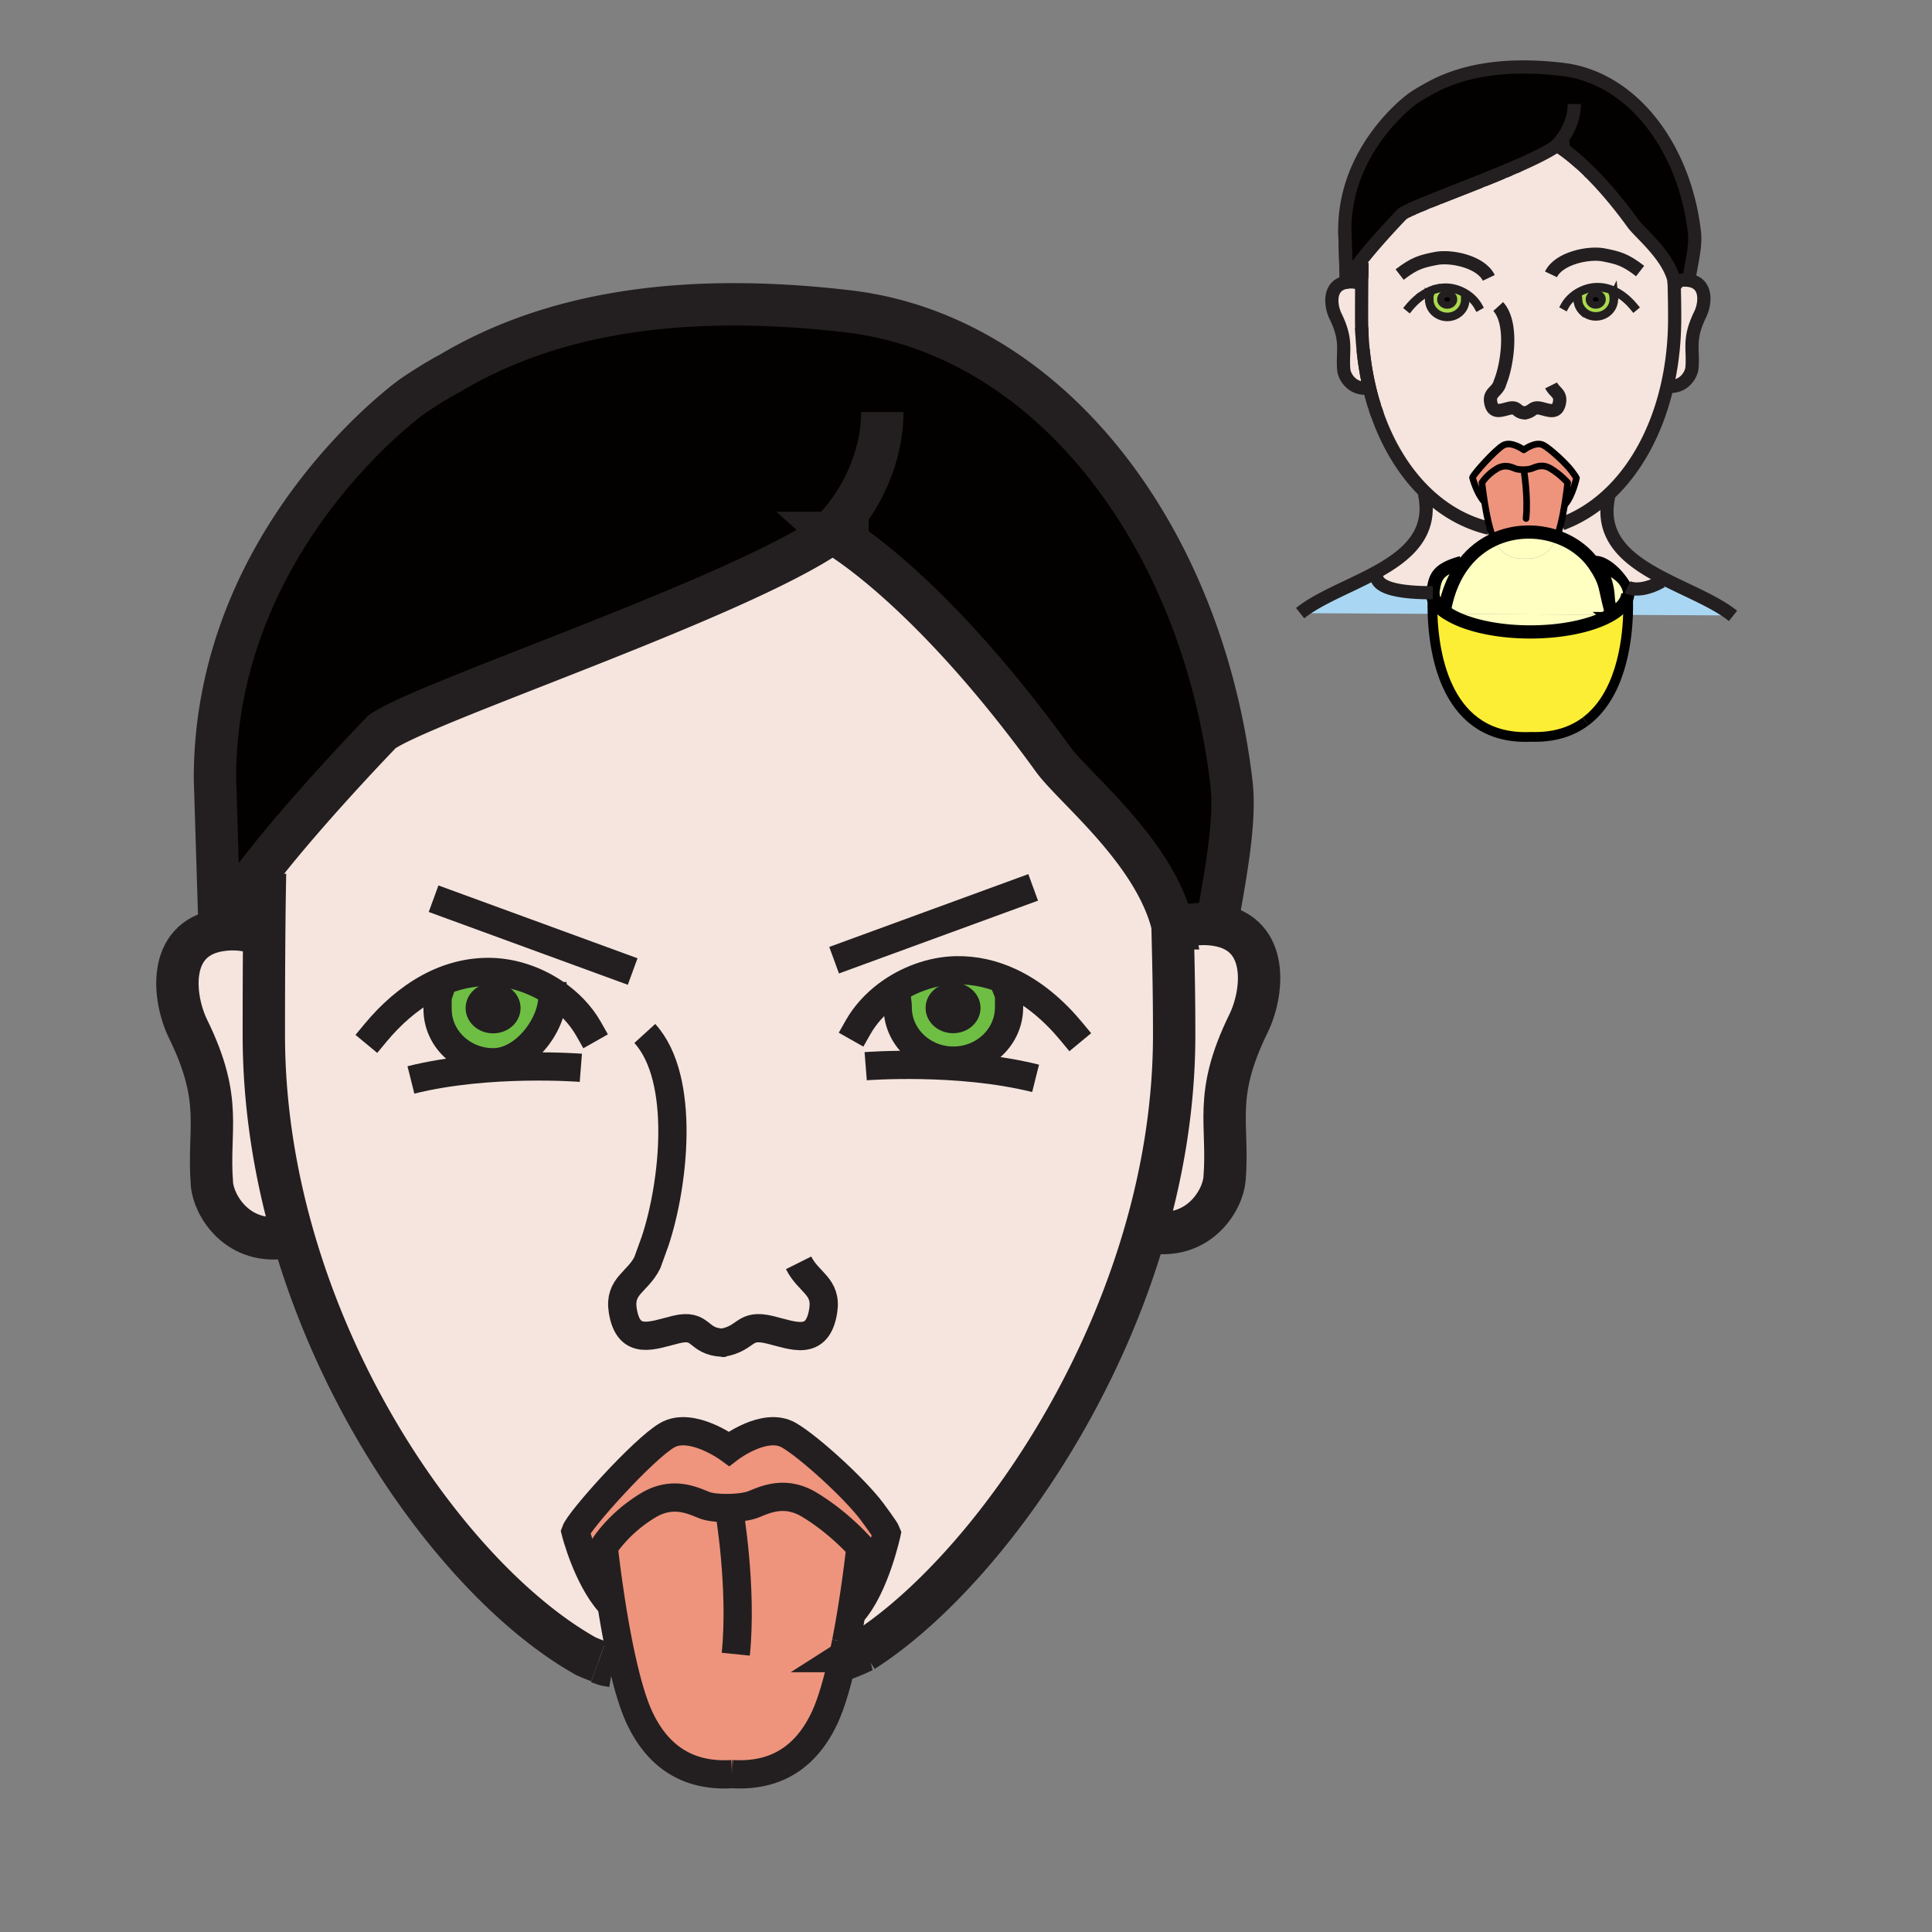 <?xml version="1.0"?><svg xmlns="http://www.w3.org/2000/svg" width="850.493" height="850.498" viewBox="0 0 850.493 850.498" overflow="visible"><rect x="0" y="0" width="850.493" height="850.498" fill="#808080" stroke="none"/><path d="M737.852 123.948a11.342 11.342 0 0 1 3.838-.661c.644 0 1.304.054 1.98.162 8.104 1.3 7.012 10.396 4.785 14.928-5.412 11.044-2.937 15.11-3.622 23.534-.258 3.111-3.713 9.075-10.919 8.066 2.147-9.316 3.298-19.339 3.298-29.864 0-4.905-.055-8.527-.184-13.793-.008-.374-.017-.76-.028-1.15-.009-.395-.017-.797-.029-1.213h.1l.781-.009z" fill="#f5e5de" class="aac-skin-fill"></path><path d="M737 125.169c.012.39.021.776.028 1.15-.011-.373-.02-.759-.028-1.15zM736.967 123.957c0-.083-.005-.166-.005-.249 0 .083.005.166.009.249.013.416.021.818.029 1.213-.013-.395-.021-.798-.033-1.213z" fill="#f5e5de" class="aac-skin-fill"></path><path d="M716.681 270.678c.175-4.764-.004-8.236-.079-9.37v-.004a8.74 8.74 0 0 0 .009-.361c0-.071 0-.142-.004-.212-.005-.013-.005-.025-.005-.038 0 0 .005-.004 0-.008a6.5 6.5 0 0 0-.444-2.114l.328-.12c3.323 1.661 9.138.831 14.953-2.492l.478-1.5c10.213 5.321 21.494 9.752 29.311 15.397l-.714 1.051-43.833-.229z" fill="#a9d7f3"></path><path d="M716.602 260.693a.1.1 0 0 0 .005.038c-.001-.013-.001-.025-.005-.038z" fill="#f5e5de" class="aac-skin-fill"></path><path d="M709.184 270.636c4.527-2.667 7.235-5.873 7.418-9.329.075 1.134.254 4.606.079 9.37l-7.497-.041z" fill="#fff"></path><path d="M716.602 260.685c-.078-1.217-.714-2.762-1.715-4.377a8.897 8.897 0 0 1 1.271 2.263c.266.693.419 1.399.444 2.114z" fill="#9e5b16"></path><path d="M710.363 129.863z" fill="#abda4d"></path><path d="M707.826 270.628l1.357.008c-.527.312-1.079.615-1.652.91l-.005-.004c.109-.303.208-.606.3-.914z" fill="#9e5b16"></path><path d="M709.184 270.636l-1.357-.008c.378-1.233.627-2.492.772-3.759.734-6.38-1.246-12.93-3.884-17.611 4.544 1.977 8.17 4.382 10.172 7.049 1.001 1.615 1.637 3.161 1.715 4.377.005.004 0 .008 0 .008a.1.1 0 0 1 .005.038 8.697 8.697 0 0 1-.005.573v.004c-.183 3.456-2.891 6.663-7.418 9.329z" fill="#ffffc2"></path><path d="M637.565 270.263c-.004 0-.004 0-.004-.004a22.305 22.305 0 0 1-2.466-1.752l.813-.087c1.55-8.602 4.689-15.438 8.826-20.672 3.655-4.619 8.083-7.987 12.88-10.205.004.004.004.013.009.017 3.401 7.298 8.976 8.61 13.623 8.319 4.647.291 10.222-1.021 13.623-8.319.179-.386.357-.806.528-1.25 7.015 2.446 13.158 6.969 17.087 13.216.444.706.951 1.424 1.399 2.226 3.095 5.495 2.696 7.314 4.715 15.119a21.118 21.118 0 0 1-.772 3.759l-70.261-.367z" fill="#ffffc2"></path><path d="M707.531 271.546c-7.858 4.037-20.104 6.637-33.852 6.637-7.264 0-14.104-.723-20.103-2.006-6.305-1.342-11.68-3.298-15.625-5.678a16.429 16.429 0 0 1-.387-.237l70.261.365a17.42 17.42 0 0 1-.3.914l.006.005z" fill="#ffffc2"></path><path d="M704.715 249.258c2.638 4.681 4.618 11.231 3.884 17.611-2.019-7.804-1.62-9.624-4.715-15.119-.448-.802-.955-1.52-1.399-2.226-3.929-6.247-10.072-10.77-17.087-13.216.639-1.653 1.221-3.672 1.735-5.828l.42.104c7.364-2.716 14.159-6.974 20.202-12.531l.411.44c-4.028 18.379 8.706 28.136 23.75 35.965l-.478 1.5c-5.815 3.323-11.63 4.153-14.953 2.492l-.328.12c-.286-.772-.714-1.528-1.271-2.263-2.001-2.667-5.627-5.072-10.171-7.049z" fill="#f5e5de" class="aac-skin-fill"></path><path d="M699.606 131.782c0 1.408 1.279 2.546 2.857 2.546s2.857-1.138 2.857-2.546c0-1.404-1.279-2.546-2.857-2.546s-2.857 1.142-2.857 2.546zm10.803-1.604c.037.403.013.86.013 1.537 0 4.174-3.547 7.559-7.912 7.559-2.189 0-4.171-.847-5.604-2.214-1.429-1.375-2.313-3.256-2.313-5.345 0-.225-.013-.399-.029-.544-.024-.241-.058-.398-.07-.556l-2.251-.021c2.924-2.504 6.815-4.075 10.604-4.162 2.778-.058 5.375.569 7.763 1.69l-.395 1.263c.066.162.116.315.149.473.004 0 .004 0 0 .004.02.1.037.208.045.316z" fill="#abda4d"></path><ellipse cx="702.464" cy="131.781" rx="2.857" ry="2.546"></ellipse><path d="M699.606 75.564c.19.187.382.378.572.573-.19-.195-.385-.386-.572-.573zM694.862 71.133z" fill="#f5e5de" class="aac-skin-fill"></path><path d="M694.589 131.715a6.24 6.24 0 0 0-.025-.544c.017.146.029.32.029.544 0 2.089.885 3.971 2.313 5.345-1.432-1.37-2.317-3.256-2.317-5.345z" fill="#abda4d"></path><path d="M693.924 70.314zM692.176 68.848z" fill="#f5e5de" class="aac-skin-fill"></path><path d="M693.979 210.415s-1.683 7.925-5.051 11.688l-.138-.021c.868-5.258 1.325-9.586 1.325-9.586s-3.069-3.568-7.53-6.243c-3.729-2.239-6.732-.594-8.315 0-1.591.598-5.449.694-7.036.1-1.586-.594-4.589-2.239-8.323 0-4.452 2.679-6.537 6.143-6.537 6.143s.382 3.584 1.101 8.19l-.208.033c-3.368-3.763-5.051-10.504-5.051-10.504.594-1.682 9.906-12.083 13.47-14.159 3.568-2.085 9.113 1.977 9.113 1.977s5.254-4.062 8.817-1.977c2.986 1.736 9.652 7.813 12.207 11.227-.001.001 1.997 2.679 2.156 3.132z" fill="#ee947d"></path><path d="M690.609 67.602zM688.338 65.912zM687.553 65.368a43 43 0 0 1 .785.544c-.282-.2-.544-.378-.785-.544zM687.096 65.06c.146.096.295.195.457.308-.162-.108-.312-.212-.457-.308zM686.344 64.574z" fill="#f5e5de" class="aac-skin-fill"></path><path d="M685.447 64.039c-.033.021-.059.042-.092.062-3.768 2.629-9.906 5.674-17.013 8.814-.415.183-.839.37-1.263.552-.848.37-1.707.744-2.579 1.113-.652.278-1.313.557-1.973.839a561.262 561.262 0 0 1-7.431 3.061c-.682.274-1.367.548-2.052.827l-1.371.548c-3.646 1.458-7.281 2.882-10.745 4.245a1579.174 1579.174 0 0 0-8.049 3.17c-.387.153-.772.303-1.151.457-.378.15-.751.299-1.121.449-.369.146-.73.295-1.092.44-.715.287-1.413.569-2.086.847-.336.137-.664.274-.988.407-.324.133-.644.266-.955.398-.312.129-.614.258-.914.386-.299.125-.59.25-.876.374-.282.121-.561.241-.831.361-.27.116-.535.232-.789.349-.382.17-.747.336-1.097.499-.232.108-.457.212-.673.316-.216.1-.419.203-.618.299-1.093.54-1.924 1.009-2.447 1.392 0 0-10.861 11.193-18.383 20.825-2.363 3.032-4.398 5.902-5.665 8.228-.183.328-.345.644-.494.951l-.711-22.952c0-36.629 29.889-57.887 29.889-57.887 3.464-2.351 5.773-3.53 5.773-3.53 15.251-9.071 34.968-12.27 60.117-9.337 30.366 3.539 53.671 33.789 58.115 71.436.723 6.123-1.014 12.594-2.072 19.073l-2.122 2.239c-1.371 0-2.65.237-3.838.661l-.781.008a15.864 15.864 0 0 0-.116-.507c-2.795-11.214-14.957-20.763-18.08-25.074-7.094-9.798-13.462-17.017-18.695-22.238a38.66 38.66 0 0 0-.572-.573 122.656 122.656 0 0 0-3.76-3.556 114.626 114.626 0 0 0-1.922-1.694 83.77 83.77 0 0 0-3.314-2.712 56.21 56.21 0 0 0-3.513-2.542c-.07-.05-.142-.095-.208-.137-.203-.133-.382-.25-.544-.349l-.153-.096c-.492-.31-.745-.442-.745-.442z" fill="#020100" class="aac-hair-fill"></path><path d="M685.397 236.308c-.171.444-.35.864-.528 1.25-3.401 7.298-8.976 8.61-13.623 8.319.017-.004.033-.004.05-.004h-.1c.017 0 .033 0 .05.004-4.647.291-10.222-1.021-13.623-8.319-.005-.004-.005-.012-.009-.017 8.88-4.111 19.015-4.294 27.783-1.233z" fill="#ffffc2"></path><path d="M637.952 270.5c3.945 2.38 9.32 4.336 15.625 5.678 5.998 1.283 12.839 2.006 20.103 2.006 13.748 0 25.993-2.6 33.852-6.637a31.975 31.975 0 0 0 1.652-.91l7.497.042c-.474 12.988-3.584 35.612-18.69 46.905-6.022 4.502-13.951 7.207-24.381 6.778l.108.034c-36.916 1.516-42.516-36.189-43.093-54.17l6.937.033s0 .004.004.004c.124.078.253.157.386.237z" fill="#fbee34"></path><path d="M671.333 181.756c-.1.017-.195.029-.299.045l.673-.042a9.13 9.13 0 0 1-.374-.003zm-44.87-51.981l2.737.565a3.197 3.197 0 0 0-.021.287 7.313 7.313 0 0 0-.004.519c.004.233.008.495.008.802 0 4.178 3.547 7.56 7.917 7.56 4.373 0 7.912-3.381 7.912-7.56l1.528-1.773c-2.812-2.123-6.334-3.431-9.777-3.51a16.79 16.79 0 0 0-3.688.333 16.427 16.427 0 0 0-1.907.502 16.25 16.25 0 0 0-1.229.448 20.477 20.477 0 0 0-3.476 1.827zm83.751-.39l.395-1.263c-2.388-1.122-4.984-1.749-7.763-1.69-3.788.087-7.68 1.657-10.604 4.162l2.251.021c.013.158.046.315.07.556.013.146.025.32.025.544 0 2.089.885 3.975 2.317 5.345 1.433 1.367 3.414 2.214 5.604 2.214 4.365 0 7.912-3.385 7.912-7.559 0-.677.024-1.134-.013-1.537a1.945 1.945 0 0 0-.046-.315c.004-.004.004-.004 0-.004a2.634 2.634 0 0 0-.148-.474zm-103.85 53.26c-.34-.959-.668-1.927-.984-2.903a26.104 26.104 0 0 1-.295-.938 113.903 113.903 0 0 1-2.226-8.087v-.004a125.45 125.45 0 0 1-1.807-9.142 133.715 133.715 0 0 1-1.437-13.457 145.028 145.028 0 0 1-.225-8 1871.221 1871.221 0 0 1 .076-17.793c.024-2.205.059-4.324.096-6.193l.013-.502-.715-.557c7.521-9.632 18.383-20.825 18.383-20.825.523-.382 1.354-.852 2.447-1.392l.618-.299a95.689 95.689 0 0 1 2.559-1.164c.271-.121.549-.241.831-.361.286-.125.577-.25.876-.374.3-.128.603-.257.914-.386l.955-.398c.324-.133.652-.27.988-.407a201.38 201.38 0 0 1 2.086-.847l1.092-.44c.37-.146.743-.295 1.121-.449a247.683 247.683 0 0 0 1.736-.69c2.355-.93 4.859-1.915 7.464-2.937 3.464-1.358 7.099-2.787 10.745-4.245l1.371-.548c.685-.274 1.37-.548 2.052-.827a604.615 604.615 0 0 0 7.431-3.061c.66-.278 1.32-.557 1.973-.839.872-.37 1.731-.744 2.579-1.113.424-.183.848-.37 1.263-.552 7.106-3.14 13.245-6.185 17.013-8.814.158.142.453.266.835.378.05.029.1.063.153.096.162.1.341.216.544.349.066.042.138.087.208.137.146.096.295.2.457.308.241.166.503.345.785.544a65.053 65.053 0 0 1 2.271 1.69c.49.382 1.014.797 1.566 1.246.552.453 1.134.943 1.748 1.466a114.626 114.626 0 0 1 1.922 1.694 122.656 122.656 0 0 1 3.76 3.556c.187.187.382.378.572.573 5.233 5.221 11.602 12.439 18.695 22.238 3.123 4.311 15.285 13.86 18.08 25.074.004.087.004.174.008.258 0 .083.005.166.005.249.012.416.021.818.033 1.213.008.39.017.776.028 1.15.129 5.267.184 8.888.184 13.793 0 10.525-1.15 20.547-3.298 29.864-4.61 20.011-13.823 36.746-26.159 48.076-6.043 5.558-12.838 9.815-20.202 12.531l-.42-.104c.312-1.296.603-2.646.868-3.996.295-1.491.557-2.982.789-4.402l.138.021c3.368-3.763 5.051-11.688 5.051-11.688-.158-.453-2.156-3.131-2.156-3.131-2.555-3.415-9.221-9.491-12.207-11.227-3.563-2.085-8.817 1.977-8.817 1.977s-5.545-4.062-9.113-1.977c-3.563 2.077-12.876 12.477-13.47 14.159 0 0 1.683 6.741 5.051 10.504l.208-.033c.577 3.697 1.379 8.045 2.38 11.734l-.374.104c-10.524-2.483-20.062-8-28.16-15.903-8.923-8.716-16.108-20.325-20.956-33.977z" fill="#f5e5de" class="aac-skin-fill"></path><path d="M671.296 245.874c-.017 0-.033 0-.05.004-.017-.004-.033-.004-.05-.004h.1z" fill="#9e5b16"></path><path d="M667.233 206.353c1.587.594 5.445.499 7.036-.1 1.583-.594 4.586-2.239 8.315 0 4.461 2.675 7.53 6.243 7.53 6.243s-.457 4.328-1.325 9.586c-.232 1.42-.494 2.911-.789 4.402-.266 1.35-.557 2.7-.868 3.996-.515 2.156-1.097 4.174-1.735 5.828-8.769-3.062-18.903-2.878-27.783 1.233-.644-1.387-1.233-3.161-1.761-5.121-1.001-3.688-1.803-8.037-2.38-11.734-.719-4.606-1.101-8.19-1.101-8.19s2.085-3.464 6.537-6.143c3.736-2.239 6.738-.594 8.324 0z" fill="#ee947d"></path><path d="M667.08 73.467c.424-.183.848-.37 1.263-.552-.415.182-.839.369-1.263.552zM662.528 75.419c.66-.282 1.32-.561 1.973-.839-.652.282-1.313.561-1.973.839zM655.098 78.48zM653.046 79.307c.685-.278 1.37-.552 2.052-.827-.682.278-1.368.553-2.052.827zM640.93 84.1c3.464-1.362 7.099-2.787 10.745-4.245A1726.53 1726.53 0 0 1 640.93 84.1z" fill="#f5e5de" class="aac-skin-fill"></path><path d="M637.562 270.258c0 .004 0 .004.004.004-.004.001-.004-.004-.004-.004z" fill="#ffffc2"></path><path d="M630.625 270.225c-.129-4.012-.008-7.04.07-8.436.038 2.38 1.741 4.668 4.345 6.72.64.507 1.342.997 2.081 1.47.146.096.291.187.44.278l-6.936-.032z" fill="#fff"></path><path d="M637.075 129.248c1.574 0 2.854 1.146 2.854 2.554 0 1.404-1.279 2.542-2.854 2.542-1.582 0-2.854-1.138-2.854-2.542.001-1.407 1.272-2.554 2.854-2.554z"></path><path d="M635.908 268.418l-.813.087c-2.783-2.285-4.345-4.852-4.345-7.563 1.005-6.646 1.441-10.164 12.635-13.292l1.35.096c-4.137 5.234-7.277 12.07-8.827 20.672z" fill="#ffffc2"></path><path d="M637.121 269.98a25.498 25.498 0 0 1-2.081-1.47l.055-.004c.614.506 1.291.996 2.026 1.474zM630.75 260.942c0 2.712 1.562 5.279 4.345 7.563l-.055.004c-2.604-2.052-4.307-4.34-4.345-6.72.021-.411.042-.681.05-.789.005-.037.005-.058.005-.058z" fill="#fff"></path><path d="M633.466 87.036c2.355-.935 4.859-1.919 7.464-2.937a4287.26 4287.26 0 0 0-7.464 2.937zM633.075 126.997zM631.729 87.726c.379-.153.765-.303 1.151-.457l-1.151.457zM630.608 88.174c.37-.149.743-.299 1.121-.449-.377.154-.75.304-1.121.449z" fill="#f5e5de" class="aac-skin-fill"></path><path d="M630.695 261.79a4.291 4.291 0 0 1 .05-.789c-.008.107-.028.377-.05.789z" fill="#a9d7f3"></path><path d="M606.003 253.466c0 5.969 11.987 7.477 24.747 7.477 0 0 0 .021-.005.058a4.291 4.291 0 0 0-.05.789c-.078 1.396-.199 4.423-.07 8.436l-58.298-.307c8.058-6.451 20.751-11.231 31.965-17.179l1.711.726z" fill="#a9d7f3"></path><path d="M631.169 127.5zM629.517 88.615c.361-.146.723-.295 1.092-.44l-1.092.44z" fill="#f5e5de" class="aac-skin-fill"></path><path d="M634.222 131.802c0 1.404 1.271 2.542 2.854 2.542 1.574 0 2.854-1.138 2.854-2.542 0-1.408-1.279-2.554-2.854-2.554-1.583 0-2.854 1.147-2.854 2.554zm-1.147-4.805a16.919 16.919 0 0 1 3.688-.333c3.443.079 6.966 1.387 9.777 3.51l-1.528 1.773c0 4.178-3.539 7.56-7.912 7.56-4.37 0-7.917-3.381-7.917-7.56 0-.307-.004-.569-.008-.802 0-.191 0-.361.004-.519.004-.1.009-.195.021-.287l-2.737-.565a20.525 20.525 0 0 1 3.477-1.828 16.25 16.25 0 0 1 1.229-.448c.416-.137.835-.258 1.263-.361.215-.049.427-.098.643-.14z" fill="#abda4d"></path><path d="M629.18 130.627c-.004.158-.004.328-.004.519a7.313 7.313 0 0 1 .004-.519z" fill="#abda4d"></path><path d="M627.319 216.621c8.099 7.904 17.636 13.42 28.16 15.903l.374-.104c.527 1.96 1.117 3.734 1.761 5.121-4.797 2.218-9.225 5.586-12.88 10.205l-1.35-.096c-11.193 3.128-11.63 6.646-12.635 13.292-12.76 0-24.747-1.508-24.747-7.477l-1.711-.727c14.612-7.747 26.707-17.474 22.77-35.45l.258-.667zM626.442 89.869c.324-.133.652-.27.988-.407l-.988.407zM625.487 90.268c.312-.133.631-.266.955-.398l-.955.398zM624.573 90.654zM622.866 91.389zM620.98 92.236zM619.689 92.851c.199-.096.402-.199.618-.299l-.618.299zM605.38 179.742zM602.859 170.712v.004a113.373 113.373 0 0 0-.003-.004h.003zM602.859 170.712h-.004a122.842 122.842 0 0 1-1.803-9.142 125.986 125.986 0 0 0 1.807 9.142zM600.072 153.969zM599.449 144.138zM599.466 122.32z" fill="#f5e5de" class="aac-skin-fill"></path><path d="M592.7 124.255c2.13-.345 4.078-.128 5.818.495l.927.004c-.05 5.844-.055 11.904-.055 15.359 0 1.35.021 2.692.059 4.025.037 1.333.092 2.658.166 3.975a133.715 133.715 0 0 0 1.437 13.457 122.943 122.943 0 0 0 1.803 9.142c-7.477 1.296-11.057-4.83-11.314-8.003-.693-8.428 1.786-12.485-3.626-23.525-2.227-4.536-3.318-13.632 4.78-14.928h.005z" fill="#f5e5de" class="aac-skin-fill"></path><path fill="#9c5b16" d="M591.989 101.295l.711 22.952-.005.008z"></path><g fill="none"><path d="M736.962 123.708c0 .083.005.166.009.249M599.466 122.32c.024-2.205.059-4.324.096-6.193M599.615 148.113a140.195 140.195 0 0 1-.166-3.975M605.085 178.803a113.903 113.903 0 0 1-2.226-8.087v-.004a125.45 125.45 0 0 1-1.807-9.142c-.395-2.492-.723-5.03-.98-7.601M606.364 182.645c-.34-.959-.668-1.927-.984-2.903" stroke="#231f20" stroke-width="5.815"></path><path d="M629.18 130.627c-.004.158-.004.328-.004.519" stroke="#231f20" stroke-width="3.763" stroke-linecap="square" stroke-miterlimit="10"></path><path d="M686.888 64.923c-.203-.133-.382-.25-.544-.349M695.847 72.009a114.626 114.626 0 0 0-1.922-1.694 119.048 119.048 0 0 0-1.748-1.466c-.553-.449-1.076-.864-1.566-1.246a63.799 63.799 0 0 0-2.271-1.69c-.282-.199-.544-.378-.785-.544-.162-.108-.312-.212-.457-.308M700.179 76.138c-.19-.195-.386-.386-.572-.573M593.194 123.296a26.26 26.26 0 0 0-.494.959v-.008l-.711-22.952M620.308 92.552l-.618.299M622.077 91.738c-.382.17-.747.336-1.097.499M623.697 91.028c-.282.121-.561.241-.831.361M627.431 89.462c-.336.137-.664.274-.988.407-.324.137-.644.27-.955.398s-.614.258-.914.386M632.881 87.269l-1.151.457c-.378.154-.751.303-1.121.449l-1.092.44M651.675 79.855A1702.256 1702.256 0 0 1 640.93 84.1a3497.572 3497.572 0 0 0-7.464 2.937M661.194 75.976a561.262 561.262 0 0 1-6.097 2.504c-.682.278-1.367.553-2.052.827M664.501 74.58c-.652.282-1.313.561-1.973.839M668.343 72.915c-.415.183-.839.37-1.263.552M737 125.169c-.009-.395-.017-.797-.029-1.213" stroke="#231f20" stroke-width="5.815"></path><path d="M696.906 137.061c-1.429-1.375-2.313-3.256-2.313-5.345 0-.225-.013-.399-.029-.544M710.363 129.863c.021.1.038.208.046.315" stroke="#231f20" stroke-width="3.763" stroke-linecap="square" stroke-miterlimit="10"></path><path stroke="#231f20" stroke-width="5.815" d="M598.519 124.75l.926.004"></path><path d="M633.075 126.997a16.919 16.919 0 0 1 3.688-.333c3.443.079 6.966 1.387 9.777 3.51 1.687 1.267 3.119 2.837 4.116 4.602M631.169 127.5c.416-.137.835-.258 1.263-.361M620.341 135.345c1.782-2.143 3.83-4.079 6.122-5.57a20.525 20.525 0 0 1 3.477-1.828" stroke="#231f20" stroke-width="3.763" stroke-linecap="square" stroke-miterlimit="10"></path><path d="M645.013 131.948c0 4.178-3.539 7.56-7.912 7.56-4.37 0-7.917-3.381-7.917-7.56 0-.307-.004-.569-.008-.802a7.313 7.313 0 0 1 .004-.519 2.675 2.675 0 0 1 .146-.823M719.265 135.108c-2.409-2.912-5.329-5.428-8.656-6.986-2.388-1.122-4.984-1.749-7.763-1.69-3.788.087-7.68 1.657-10.604 4.162-1.334 1.138-2.463 2.479-3.294 3.95" stroke="#231f20" stroke-width="3.763" stroke-linecap="square" stroke-miterlimit="10"></path><path d="M694.493 130.615c.013.158.046.315.07.556.013.146.025.32.025.544 0 2.089.885 3.975 2.317 5.345 1.433 1.367 3.414 2.214 5.604 2.214 4.365 0 7.912-3.385 7.912-7.559 0-.677.024-1.134-.013-1.537a1.945 1.945 0 0 0-.046-.315c.004-.004.004-.004 0-.004a2.038 2.038 0 0 0-.146-.473" stroke="#231f20" stroke-width="3.763" stroke-linecap="square" stroke-miterlimit="10"></path><path d="M598.519 124.75c-1.74-.623-3.688-.839-5.818-.495h-.005c-8.099 1.296-7.007 10.392-4.78 14.928 5.412 11.04 2.933 15.098 3.626 23.525.258 3.173 3.838 9.299 11.314 8.003h.004c.07-.008.141-.021.22-.037M737.852 123.948a11.342 11.342 0 0 1 3.838-.661c.644 0 1.304.054 1.98.162 8.104 1.3 7.012 10.396 4.785 14.928-5.412 11.044-2.937 15.11-3.622 23.534-.258 3.111-3.713 9.075-10.919 8.066a9.142 9.142 0 0 1-.628-.1" stroke="#231f20" stroke-width="5.815"></path><path d="M655.479 232.524c-10.524-2.483-20.062-8-28.16-15.903-8.922-8.714-16.107-20.323-20.955-33.976-.34-.959-.668-1.927-.984-2.903a26.104 26.104 0 0 1-.295-.938 113.489 113.489 0 0 1-2.229-8.091 122.842 122.842 0 0 1-1.803-9.142 133.715 133.715 0 0 1-1.437-13.457 145.028 145.028 0 0 1-.225-8 1871.221 1871.221 0 0 1 .076-17.793 550.144 550.144 0 0 1 .109-6.695M736.929 122.594l.025.855c.004.087.004.174.008.258 0 .083.005.166.005.249.012.416.021.818.033 1.213.008.39.017.776.028 1.15.129 5.267.184 8.888.184 13.793 0 10.525-1.15 20.547-3.298 29.864-4.61 20.011-13.823 36.746-26.159 48.076-6.043 5.558-12.838 9.815-20.202 12.531M671.333 181.756c3.775-.702 3.099-2.937 7.148-1.952 3.489.843 7.189 2.579 8.062-2.875.599-3.754-2.226-4.253-3.726-7.269M671.333 181.756c.116.004.245.004.374.004l-.673.042c.104-.017.199-.029.299-.046zM659.533 134.938c6.264 6.87 4.365 23.01 1.566 31.413l-1.18 3.277c-1.5 3.011-4.32 3.506-3.726 7.26.872 5.454 4.577 3.709 8.062 2.87 4.029-.972 3.119 1.832 7.077 1.998" stroke="#231f20" stroke-width="5.815"></path><path d="M639.929 131.802c0 1.404-1.279 2.542-2.854 2.542-1.582 0-2.854-1.138-2.854-2.542 0-1.408 1.271-2.554 2.854-2.554 1.574 0 2.854 1.147 2.854 2.554z" stroke="#231f20" stroke-width="3.158"></path><ellipse cx="702.464" cy="131.781" rx="2.857" ry="2.546" stroke="#231f20" stroke-width="3.158"></ellipse><path d="M655.384 122.328c-3.377-7.115-16.589-9.885-23.28-8.548-6.284 1.25-9.403 2.006-15.957 7.09M682.764 120.775c3.381-7.119 16.593-9.894 23.28-8.552 6.297 1.25 9.412 2.002 15.962 7.09" stroke="#231f20" stroke-width="5.815"></path><path d="M743.812 121.049c1.059-6.479 2.795-12.95 2.072-19.073-4.444-37.647-27.749-67.896-58.115-71.436-25.149-2.932-44.866.266-60.117 9.337 0 0-2.31 1.179-5.773 3.53 0 0-29.889 21.257-29.889 57.887l.706 22.96c0-.004.005-.004.005-.008.149-.307.312-.623.494-.951 1.267-2.326 3.302-5.196 5.665-8.228 7.521-9.632 18.383-20.825 18.383-20.825.523-.382 1.354-.852 2.447-1.392.199-.096.402-.199.618-.299a95.689 95.689 0 0 1 2.559-1.164c.271-.121.549-.241.831-.361.286-.125.577-.25.876-.374.3-.128.603-.257.914-.386.312-.133.631-.266.955-.398.324-.133.652-.27.988-.407a201.38 201.38 0 0 1 2.086-.847c.361-.146.723-.295 1.092-.44.37-.149.743-.299 1.121-.449.379-.153.765-.303 1.151-.457a1498.316 1498.316 0 0 1 8.049-3.17c3.464-1.362 7.099-2.787 10.745-4.245l1.371-.548c.685-.278 1.37-.552 2.052-.827a604.615 604.615 0 0 0 7.431-3.061c.66-.282 1.32-.561 1.973-.839.872-.37 1.731-.744 2.579-1.113.424-.183.848-.37 1.263-.552 7.106-3.14 13.245-6.185 17.013-8.814.033-.021.059-.042.092-.062 0 0 .253.133.743.44.05.029.1.063.153.096.162.1.341.216.544.349.066.042.138.087.208.137.146.096.295.195.457.308a56.21 56.21 0 0 1 3.056 2.234 86.993 86.993 0 0 1 4.252 3.53c.32.282.648.573.984.876a122.656 122.656 0 0 1 3.76 3.556c.19.187.382.378.572.573 5.233 5.221 11.602 12.439 18.695 22.238 3.123 4.311 15.285 13.86 18.08 25.074.041.166.079.333.116.507.225 1.013.378 2.047.432 3.09" stroke="#231f20" stroke-width="5.815"></path><path d="M690.979 65.098c-.711.004-3.353-.199-4.789-.619-.382-.112-.677-.236-.835-.378a.36.36 0 0 1-.112-.149c4.349-4.236 7.775-11.144 7.775-18.15M627.062 217.289c3.938 17.977-8.157 27.704-22.77 35.45-11.214 5.948-23.907 10.728-31.965 17.179M708.166 218.494c-4.028 18.379 8.706 28.136 23.75 35.965 10.213 5.321 21.494 9.752 29.311 15.397.573.411 1.134.839 1.67 1.267" stroke="#231f20" stroke-width="5.815"></path><path d="M688.928 222.103c3.368-3.763 5.051-11.688 5.051-11.688-.158-.453-2.156-3.131-2.156-3.131-2.555-3.415-9.221-9.491-12.207-11.227-3.563-2.085-8.817 1.977-8.817 1.977s-5.545-4.062-9.113-1.977c-3.563 2.077-12.876 12.477-13.47 14.159 0 0 1.683 6.741 5.051 10.504" stroke="#000" stroke-width="2.907" stroke-linecap="round" stroke-linejoin="round"></path><path d="M657.614 237.542c-.644-1.387-1.233-3.161-1.761-5.121-1.001-3.688-1.803-8.037-2.38-11.734-.719-4.606-1.101-8.19-1.101-8.19s2.085-3.464 6.537-6.143c3.734-2.239 6.737-.594 8.323 0 1.587.594 5.445.499 7.036-.1 1.583-.594 4.586-2.239 8.315 0 4.461 2.675 7.53 6.243 7.53 6.243s-.457 4.328-1.325 9.586c-.232 1.42-.494 2.911-.789 4.402M688.001 226.485c-.266 1.35-.557 2.7-.868 3.996-.515 2.156-1.097 4.174-1.735 5.828M670.798 206.947s1.98 11.393.992 21.299" stroke="#000" stroke-width="2.907" stroke-linecap="round" stroke-linejoin="round"></path><path d="M630.75 260.942c0 2.712 1.562 5.279 4.345 7.563.614.506 1.291.997 2.026 1.474" stroke="#000" stroke-width="5.815"></path><path d="M716.602 260.693a.1.1 0 0 1 .005.038M707.531 271.546l-.005-.004a20.925 20.925 0 0 0 1.072-4.673c.734-6.38-1.246-12.93-3.884-17.611 4.544 1.977 8.17 4.382 10.172 7.049a8.897 8.897 0 0 1 1.271 2.263c.267.694.42 1.4.444 2.114" stroke="#000" stroke-width="4.288"></path><path d="M630.75 260.942c1.005-6.646 1.441-10.164 12.635-13.292M716.602 261.308c-.183 3.456-2.891 6.662-7.418 9.329-.527.312-1.079.615-1.652.91-7.858 4.037-20.104 6.637-33.852 6.637-7.264 0-14.104-.723-20.103-2.006-6.305-1.342-11.68-3.298-15.625-5.678a16.429 16.429 0 0 1-.387-.237c-.004 0-.004 0-.004-.004a16.364 16.364 0 0 1-.44-.278 25.498 25.498 0 0 1-2.081-1.47c-2.604-2.052-4.307-4.34-4.345-6.72a4.291 4.291 0 0 1 .05-.789" stroke="#000" stroke-width="5.815"></path><path d="M702.364 246.82c4.194 0 9.756 5.005 12.522 9.487 1.001 1.615 1.637 3.161 1.715 4.377.005.004 0 .008 0 .008a.1.1 0 0 0 .005.038 8.697 8.697 0 0 1-.005.573" stroke="#000" stroke-width="4.288"></path><path d="M630.695 261.79c.021-.411.042-.681.05-.789.005-.038.005-.058.005-.058" stroke="#000" stroke-width="5.815"></path><path d="M697.99 317.583c-6.022 4.502-13.951 7.207-24.381 6.778l.108.034c-36.916 1.516-42.516-36.189-43.093-54.17-.129-4.012-.008-7.04.07-8.436" stroke="#000" stroke-width="4.288"></path><path d="M716.573 260.909s.012.137.028.395v.004c.075 1.134.254 4.606.079 9.37-.474 12.988-3.584 35.612-18.69 46.905" stroke="#000" stroke-width="4.288"></path><path d="M635.908 268.418c1.55-8.602 4.689-15.438 8.826-20.672 3.655-4.619 8.083-7.987 12.88-10.205 8.88-4.112 19.015-4.295 27.783-1.233 7.015 2.446 13.158 6.969 17.087 13.216.444.706.951 1.424 1.399 2.226 3.095 5.495 2.696 7.314 4.715 15.119.124.49.262 1.005.411 1.549" stroke="#000" stroke-width="5.815"></path><path d="M606.003 253.466c0 5.969 11.987 7.477 24.747 7.477M716.485 258.45c3.323 1.661 9.138.831 14.953-2.492" stroke="#231f20" stroke-width="5.815"></path></g><path fill="none" d="M0 .104h850.394v850.394H0z"></path><g><path d="M516.486 408.658l2.265-.018c5.063-1.812 10.737-2.434 16.919-1.448 23.561 3.783 20.391 30.222 13.916 43.41-15.737 32.105-8.534 43.917-10.533 68.41-.772 9.316-11.385 27.407-33.561 23.162l-1.19-.347c7.922-27.593 12.585-56.651 12.585-86.198 0-16.297-.214-27.718-.693-46.972h.292z" fill="#f5e5de" class="aac-skin-fill"></path><path d="M368.548 235.71a45.745 45.745 0 0 0-2.167-1.279l-.267.187c-41.208 28.783-180.372 74.671-198.054 87.637 0 0-31.563 32.549-53.437 60.568-7.869 10.062-14.476 19.538-17.922 26.705l-2.078-66.767c0-106.492 86.927-168.312 86.927-168.312 10.053-6.83 16.776-10.266 16.776-10.266 44.333-26.376 101.669-35.675 174.813-27.149 88.286 10.293 156.056 98.241 168.969 207.717 2.104 17.797-3.357 43.623-6.438 62.442-6.182-.986-11.856-.364-16.919 1.448l-2.265.018c-.098-.471-.213-.941-.328-1.412-8.091-32.628-43.499-60.435-52.575-72.975-48.899-67.523-85.923-92.932-95.035-98.562z" fill="#020100" class="aac-hair-fill"></path><path d="M243.717 436.828c-8.215-5.443-18.011-8.738-27.611-8.96-9.876-.214-19.014 2.389-27.256 6.855l4.209 2.851c-.622 1.821-.435 3.446-.435 6.652 0 12.922 10.995 23.401 24.529 23.401 13.543 0 26.039-16.182 26.039-29.104l.525-1.695zm74.449 154.245c-.284.053-.577.106-.879.15l1.962-.124c-.373 0-.736-.009-1.083-.026zm72.282-153.081l4.44 2.104c.062.755.302 1.563.302 3.401 0 12.913 10.977 23.401 24.512 23.401 13.499 0 24.493-10.488 24.493-23.401 0-3.534.231-5.16-.612-7.22l1.19-3.917c-7.381-3.464-15.418-5.408-24.015-5.23-10.683.248-21.607 4.298-30.31 10.862zm125.745-29.334c.479 19.254.693 30.675.693 46.972 0 29.547-4.663 58.605-12.585 86.198-24.458 85.399-79.964 156.749-124.271 184.999a90.909 90.909 0 0 1-7.948 3.401l-1.092-.284c.506-2.318.995-4.671 1.456-7.016a434.47 434.47 0 0 0 2.372-13.188l.399.071c10.08-11.262 15.125-34.991 15.125-34.991-.48-1.35-6.457-9.378-6.457-9.378-7.646-10.214-27.611-28.41-36.554-33.615-10.657-6.234-26.394 5.924-26.394 5.924s-16.59-12.158-27.282-5.924c-10.666 6.226-38.543 37.362-40.32 42.398 0 0 5.036 20.177 15.125 31.447l.613-.098c1.376 8.792 3.17 18.836 5.364 28.135l-4.565-.675c-4.147-.72-1.963-.106-6.395-1.696a90.39 90.39 0 0 1-5.542-2.238c-47.833-26.794-104.209-98.517-128.996-185.177-8.073-28.197-12.797-57.975-12.797-88.294 0-10.045.018-27.646.169-44.645.071-9.52.195-18.854.373-26.554l-2.061-1.607c21.874-28.02 53.437-60.568 53.437-60.568 17.682-12.966 156.847-58.854 198.054-87.637.453.409 1.323.772 2.434 1.092 9.112 5.63 46.136 31.039 95.035 98.561 9.076 12.54 44.484 40.346 52.575 72.975.009.479.018.95.035 1.412z" fill="#f5e5de" class="aac-skin-fill"></path><path d="M444.773 432.361l-1.19 3.917c.844 2.06.612 3.686.612 7.22 0 12.913-10.994 23.401-24.493 23.401-13.535 0-24.512-10.488-24.512-23.401 0-1.838-.24-2.646-.302-3.401l-4.44-2.104c8.703-6.563 19.627-10.613 30.311-10.861 8.596-.179 16.634 1.765 24.014 5.229zm-16.377 11.349c0-4.36-3.952-7.877-8.828-7.877-4.894 0-8.863 3.517-8.863 7.877 0 4.361 3.97 7.878 8.863 7.878 4.876 0 8.828-3.516 8.828-7.878z" fill="#6ebe44"></path><path d="M419.569 435.833c4.875 0 8.828 3.517 8.828 7.877 0 4.361-3.952 7.878-8.828 7.878-4.894 0-8.863-3.517-8.863-7.878 0-4.36 3.969-7.877 8.863-7.877z" fill="#231f20"></path><path d="M383.885 665.442s5.977 8.028 6.457 9.378c0 0-5.044 23.729-15.125 34.991l-.399-.071c2.584-15.737 3.952-28.686 3.952-28.686s-9.191-10.684-22.54-18.694c-11.172-6.705-20.16-1.776-24.894 0-4.76 1.794-16.314 2.078-21.074.302-4.743-1.776-13.73-6.705-24.911 0-13.339 8.02-19.574 18.393-19.574 18.393s1.137 10.729 3.295 24.521l-.613.098c-10.089-11.271-15.125-31.447-15.125-31.447 1.776-5.036 29.654-36.173 40.32-42.398 10.692-6.234 27.282 5.924 27.282 5.924s15.737-12.158 26.394-5.924c8.944 5.203 28.909 23.399 36.555 33.613z" fill="#ef947d"></path><path d="M378.77 681.054s-1.368 12.948-3.952 28.686a430.29 430.29 0 0 1-2.372 13.188c-.461 2.345-.95 4.697-1.456 7.016-2.221 10.054-4.867 19.556-7.931 26.137-10.177 21.847-26.865 25.781-40.781 24.911.053 0 .107-.009.16-.009h-.311c.053 0 .098.009.151.009-13.917.861-30.595-3.073-40.781-24.911-2.673-5.755-5.036-13.739-7.06-22.371-2.194-9.299-3.988-19.343-5.364-28.135-2.158-13.792-3.295-24.521-3.295-24.521s6.234-10.373 19.574-18.393c11.181-6.705 20.168-1.776 24.911 0 4.76 1.776 16.314 1.492 21.074-.302 4.734-1.776 13.721-6.705 24.894 0 13.347 8.012 22.539 18.695 22.539 18.695z" fill="#ee947d"></path><path d="M243.717 436.828l-.524 1.696c0 12.922-12.496 29.104-26.039 29.104-13.535 0-24.529-10.479-24.529-23.401 0-3.206-.187-4.831.435-6.652l-4.209-2.851c8.242-4.467 17.38-7.069 27.256-6.855 9.6.22 19.395 3.515 27.61 8.959zm-17.806 6.936c0-4.36-3.961-7.887-8.854-7.887-4.876 0-8.837 3.526-8.837 7.887s3.961 7.886 8.837 7.886c4.893 0 8.854-3.525 8.854-7.886z" fill="#6ebe44"></path><path d="M217.057 435.877c4.893 0 8.854 3.526 8.854 7.887s-3.961 7.886-8.854 7.886c-4.876 0-8.837-3.525-8.837-7.886s3.961-7.887 8.837-7.887z" fill="#231f20"></path><path d="M128.939 543.923l-2.06.595c-22.176 4.228-32.797-13.862-33.561-23.17-1.999-24.494 5.204-36.297-10.533-68.41-6.474-13.197-9.645-39.636 13.917-43.41 6.172-.995 11.847-.364 16.918 1.439l2.691.018c-.151 16.999-.169 34.6-.169 44.645 0 30.319 4.725 60.096 12.797 88.293z" fill="#f5e5de" class="aac-skin-fill"></path><g fill="none" stroke="#231f20"><path d="M165.245 454.75c6.688-8.072 14.618-15.159 23.605-20.026 8.242-4.467 17.38-7.069 27.256-6.855 9.6.222 19.396 3.517 27.611 8.96 6.385 4.236 11.803 9.77 15.417 16.155" stroke-width="12.433" stroke-linecap="square" stroke-miterlimit="10"></path><path d="M243.193 438.524c0 12.922-12.496 29.104-26.039 29.104-13.535 0-24.529-10.479-24.529-23.401 0-3.206-.187-4.831.435-6.652M471.585 454.013c-7.47-9.023-16.492-16.813-26.812-21.652-7.381-3.464-15.418-5.408-24.015-5.23-10.684.248-21.607 4.298-30.311 10.861-5.213 3.943-9.636 8.792-12.735 14.271" stroke-width="12.433" stroke-linecap="square" stroke-miterlimit="10"></path><path d="M394.889 440.096c.062.755.302 1.563.302 3.401 0 12.913 10.977 23.401 24.512 23.401 13.499 0 24.493-10.488 24.493-23.401 0-3.534.231-5.16-.612-7.22" stroke-width="12.433" stroke-linecap="square" stroke-miterlimit="10"></path><path d="M225.911 443.764c0 4.36-3.961 7.886-8.854 7.886-4.876 0-8.837-3.525-8.837-7.886s3.961-7.887 8.837-7.887c4.893 0 8.854 3.527 8.854 7.887zM428.396 443.71c0 4.361-3.952 7.878-8.828 7.878-4.894 0-8.863-3.517-8.863-7.878 0-4.36 3.97-7.877 8.863-7.877 4.876 0 8.828 3.517 8.828 7.877z" stroke-width="6.495"></path><path d="M455.883 474.706c-34.191-8.553-74.795-5.347-74.795-5.347M180.893 475.407c34.201-8.562 74.804-5.346 74.804-5.346M278.504 427.681l-87.637-32.06M367.189 422.689l87.628-32.051" stroke-width="12.433"></path><path d="M113.62 410.967c-5.071-1.803-10.746-2.434-16.918-1.439-23.561 3.774-20.391 30.213-13.917 43.41 15.737 32.113 8.535 43.916 10.533 68.41.764 9.308 11.385 27.397 33.561 23.17M518.751 408.64c5.063-1.812 10.737-2.434 16.919-1.448 23.561 3.783 20.391 30.222 13.916 43.41-15.737 32.105-8.534 43.917-10.533 68.41-.772 9.316-11.385 27.407-33.561 23.162" stroke-width="18.65"></path><path d="M263.477 731.338a90.39 90.39 0 0 1-5.542-2.238c-47.833-26.794-104.209-98.517-128.996-185.177-8.073-28.197-12.797-57.975-12.797-88.294 0-10.045.018-27.646.169-44.645.071-9.52.195-18.854.373-26.554" stroke-width="18.65"></path><path d="M269.872 733.035c-4.147-.72-1.963-.106-6.395-1.696" stroke-width="19.485"></path><path d="M516.087 404.697c.026.861.045 1.714.071 2.549.009.479.018.95.035 1.412.479 19.254.693 30.675.693 46.972 0 29.547-4.663 58.605-12.585 86.198-24.458 85.399-79.964 156.749-124.271 184.999a90.909 90.909 0 0 1-7.948 3.401" stroke-width="18.65"></path><path d="M318.166 591.073c10.977-2.025 9.023-8.526 20.782-5.675 10.142 2.46 20.915 7.521 23.437-8.349 1.741-10.924-6.447-12.354-10.834-21.128M318.166 591.073c.347.018.71.026 1.083.026l-1.962.124c.302-.044.595-.098.879-.15z" stroke-width="12.433"></path><path d="M283.85 454.945c18.206 19.982 12.7 66.918 4.565 91.35l-3.437 9.512c-4.37 8.766-12.566 10.204-10.826 21.128 2.522 15.861 13.303 10.799 23.445 8.348 11.705-2.833 9.05 5.312 20.568 5.791" stroke-width="12.433"></path><path d="M535.67 407.192c3.081-18.819 8.543-44.645 6.438-62.442-12.913-109.476-80.684-197.424-168.969-207.717-73.144-8.525-130.479.773-174.813 27.149 0 0-6.723 3.437-16.776 10.266 0 0-86.927 61.82-86.927 168.312l2.078 66.767c3.446-7.167 10.053-16.643 17.922-26.705 21.874-28.02 53.437-60.568 53.437-60.568 17.682-12.966 156.847-58.854 198.054-87.637l.267-.187s.746.4 2.167 1.279c9.112 5.63 46.136 31.039 95.035 98.561 9.076 12.54 44.484 40.346 52.575 72.975.115.471.23.941.328 1.412a53.824 53.824 0 0 1 1.253 8.987" stroke-width="18.65"></path><path d="M382.455 237.504c-2.042.018-9.715-.577-13.907-1.794-1.11-.32-1.98-.684-2.434-1.092a1.082 1.082 0 0 1-.32-.435c12.629-12.309 22.611-32.407 22.611-52.78" stroke-width="18.65"></path><path d="M375.217 709.811c10.08-11.262 15.125-34.991 15.125-34.991-.48-1.35-6.457-9.378-6.457-9.378-7.646-10.214-27.611-28.41-36.554-33.615-10.657-6.234-26.394 5.924-26.394 5.924s-16.59-12.158-27.282-5.924c-10.666 6.226-38.543 37.362-40.32 42.398 0 0 5.036 20.177 15.125 31.447" stroke-width="12.433"></path><path d="M322.278 780.992c-13.917.861-30.595-3.073-40.781-24.911-2.673-5.755-5.036-13.739-7.06-22.371-2.194-9.299-3.988-19.343-5.364-28.135-2.158-13.792-3.295-24.521-3.295-24.521s6.234-10.373 19.574-18.393c11.181-6.705 20.168-1.776 24.911 0 4.76 1.776 16.314 1.492 21.074-.302 4.734-1.776 13.721-6.705 24.894 0 13.348 8.011 22.54 18.694 22.54 18.694s-1.368 12.948-3.952 28.686a430.29 430.29 0 0 1-2.372 13.188" stroke-width="12.433"></path><path d="M322.278 780.992c-.053 0-.098-.009-.151-.009h.311c-.053 0-.107.009-.16.009z" stroke-width="12.433"></path><path d="M372.446 722.928c-.461 2.345-.95 4.697-1.456 7.016-2.221 10.054-4.867 19.556-7.931 26.137-10.177 21.847-26.865 25.781-40.781 24.911M320.937 664.438s5.933 34.111 2.966 63.766" stroke-width="12.433"></path></g></g><path fill="none" d="M0 .104h850.394v850.394H0z"></path></svg>
